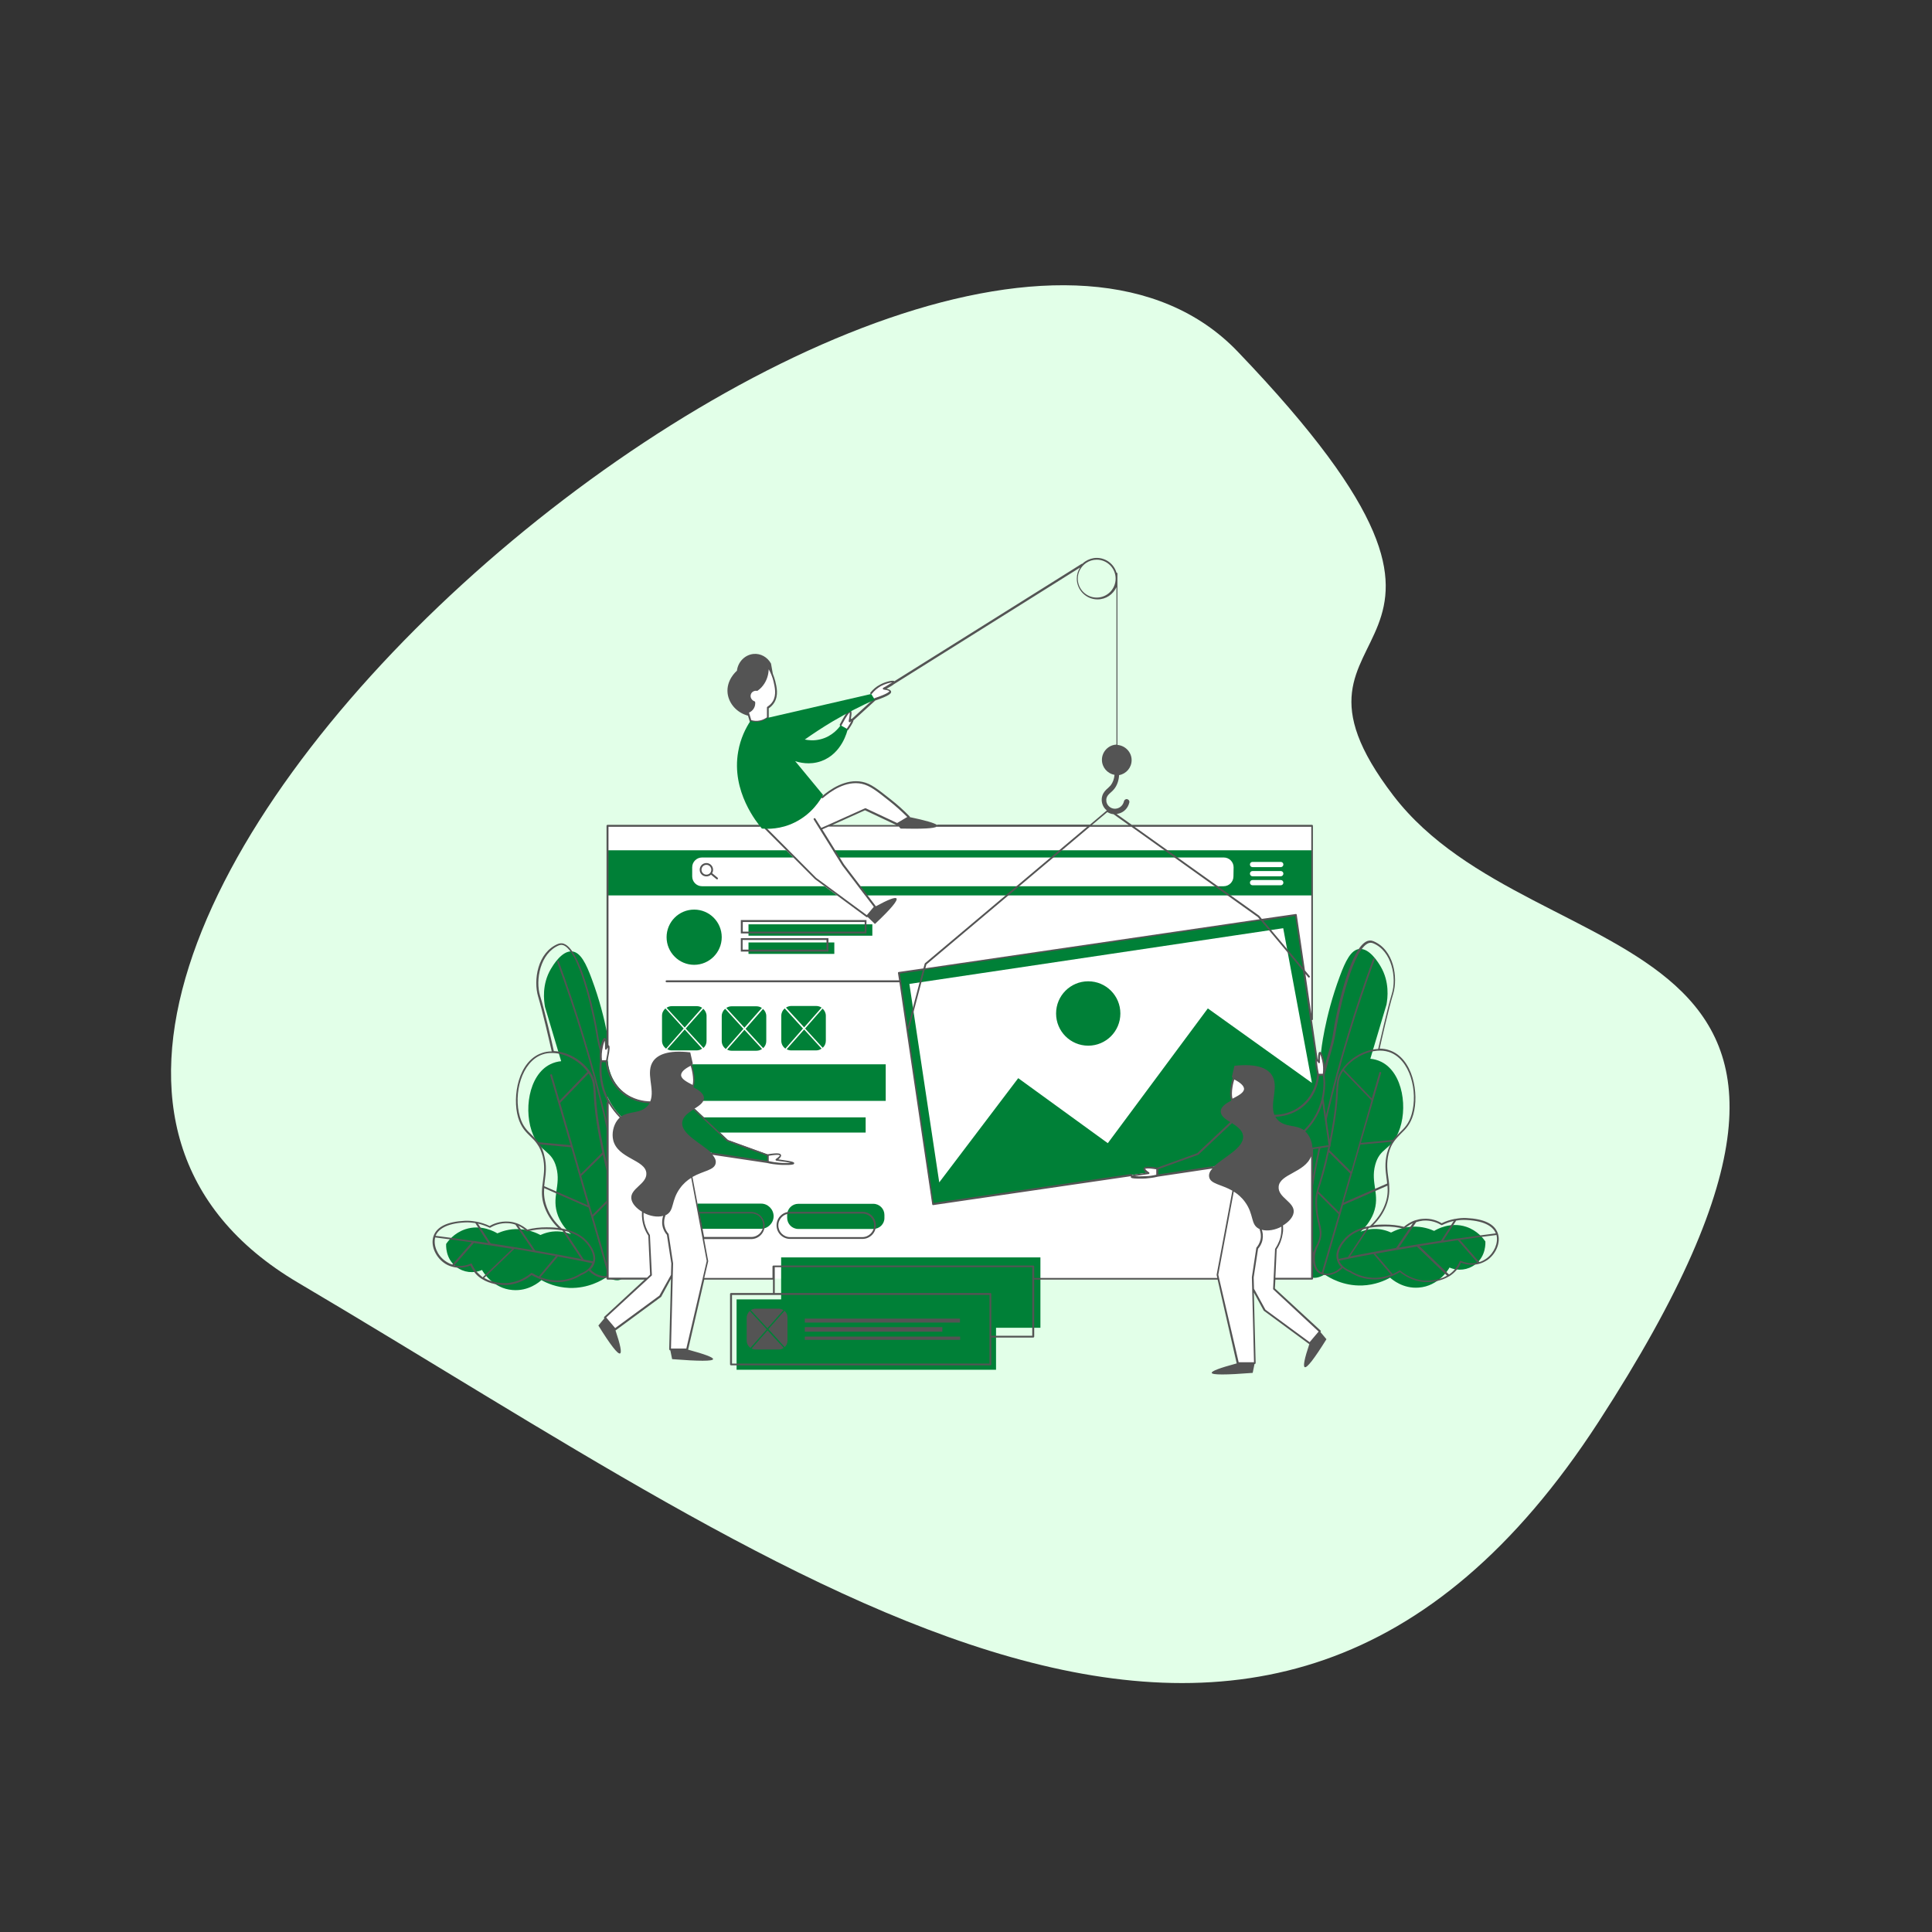 <svg xmlns="http://www.w3.org/2000/svg" xmlns:xlink="http://www.w3.org/1999/xlink" width="1080" zoomAndPan="magnify" viewBox="0 0 810 810" height="1080" preserveAspectRatio="xMidYMid meet" version="1.0"><rect x="0" y="0" width="810" height="810" fill="#333333" stroke="none"/><defs><clipPath id="30ce734d32"><path d="M 71 119 L 726 119 L 726 706 L 71 706 Z M 71 119 " clip-rule="nonzero"/></clipPath><clipPath id="9ea80a7819"><path d="M 834.555 41.719 L 778.508 831.734 L -111.008 768.629 L -54.961 -21.387 Z M 834.555 41.719 " clip-rule="nonzero"/></clipPath><clipPath id="77557e41fb"><path d="M -111.242 768.27 L -55.195 -21.742 L 834.32 41.363 L 778.273 831.379 Z M -111.242 768.27 " clip-rule="nonzero"/></clipPath><clipPath id="18fd9354c2"><path d="M 181.359 394.156 L 628.359 394.156 L 628.359 539 L 181.359 539 Z M 181.359 394.156 " clip-rule="nonzero"/></clipPath><clipPath id="f2c043a550"><path d="M 250.453 233.898 L 558 233.898 L 558 576.25 L 250.453 576.25 Z M 250.453 233.898 " clip-rule="nonzero"/></clipPath></defs><g clip-path="url(#30ce734d32)"><g clip-path="url(#9ea80a7819)"><g clip-path="url(#77557e41fb)"><path fill="#e2ffe8" d="M 124.906 537.734 C -85.73 413.371 388.305 11.195 518.879 147.375 C 649.449 283.559 523.711 254.523 584.16 333.535 C 644.602 412.547 810.637 379.684 670.176 596.152 C 529.719 812.625 335.551 662.102 124.906 537.738 Z M 124.906 537.734 " fill-opacity="1" fill-rule="nonzero"/></g></g></g><path fill="#008037" d="M 540.32 533.809 C 541.004 537.371 544.426 530.523 548.871 519.223 C 548.527 521.824 547.641 522.227 547.297 525.727 C 547.094 527.914 546.477 533.734 549.352 535.316 C 551.402 536.473 554.273 534.973 555.371 534.352 C 557.422 535.719 563.168 539.211 571.105 538.945 C 576.508 538.742 580.613 536.891 582.805 535.66 C 583.625 536.406 588.207 540.379 594.844 539.828 C 603.188 539.211 607.43 532.023 607.703 531.414 C 611.262 532.98 615.434 532.5 618.512 530.105 C 623.164 526.543 622.754 520.859 622.754 520.516 C 621.934 519.281 619.402 515.926 614.75 514.352 C 607.977 512.094 602.164 515.516 601.273 516.062 C 599.633 515.316 596.348 514.086 592.105 514.289 C 587.934 514.488 584.785 515.926 583.215 516.75 C 581.844 516.141 579.246 515.113 575.895 515.242 C 573.566 515.316 571.652 515.926 570.422 516.406 C 572.062 514.898 574.387 512.371 575.824 508.734 C 578.836 500.859 574.457 496.141 576.578 488.328 C 578.492 481.211 583.008 482.301 586.223 474.91 C 590.465 465.117 588.277 449.707 579.109 445.18 C 577.602 444.434 576.031 444.016 574.523 443.887 L 581.297 421.148 C 581.777 418.469 582.664 411.695 578.836 405.191 C 578.016 403.82 574.25 397.445 569.941 397.863 C 566.383 398.203 564.059 403 561.73 409.301 C 555.234 426.688 553.863 441.008 553.863 441.008 C 551.676 463.875 546.957 462.301 542.781 488.746 C 541.141 499.223 536.625 514.898 540.32 533.809 Z M 269.48 534.836 C 268.793 538.398 265.375 531.551 260.926 520.25 C 261.27 522.852 262.16 523.254 262.5 526.754 C 262.707 528.941 263.32 534.762 260.449 536.344 C 258.395 537.5 255.523 536 254.43 535.379 C 252.375 536.746 246.625 540.238 238.691 539.973 C 233.285 539.77 229.184 537.918 226.992 536.688 C 226.172 537.434 221.586 541.406 214.953 540.855 C 206.605 540.238 202.363 533.051 202.09 532.441 C 198.531 534.008 194.363 533.527 191.281 531.133 C 186.629 527.57 187.039 521.887 187.039 521.543 C 187.863 520.309 190.395 516.953 195.047 515.379 C 201.816 513.121 207.633 516.543 208.523 517.09 C 210.164 516.344 213.445 515.113 217.688 515.316 C 221.863 515.516 225.008 516.953 226.582 517.777 C 227.949 517.168 230.551 516.141 233.902 516.27 C 236.23 516.344 238.145 516.953 239.375 517.434 C 237.734 515.926 235.41 513.398 233.969 509.762 C 230.961 501.887 235.34 497.168 233.219 489.355 C 231.305 482.238 226.785 483.328 223.574 475.938 C 219.332 466.145 221.52 450.734 230.688 446.207 C 232.191 445.461 233.766 445.043 235.27 444.914 L 228.496 422.176 C 228.02 419.496 227.129 412.723 230.961 406.219 C 231.781 404.848 235.543 398.473 239.855 398.891 C 243.41 399.23 245.738 404.027 248.062 410.328 C 254.566 427.715 255.934 442.035 255.934 442.035 C 258.121 464.902 262.844 463.328 267.016 489.773 C 268.727 500.25 273.242 516.004 269.48 534.836 " fill-opacity="1" fill-rule="nonzero"/><g clip-path="url(#18fd9354c2)"><path fill="#545454" d="M 623.301 527.57 C 622.344 528.254 621.32 528.809 620.223 529.152 L 612.082 519.832 C 617.215 519.086 622.344 518.398 627.406 517.777 C 628.227 521.062 626.52 525.172 623.301 527.57 Z M 612.492 528.598 C 612.426 528.527 612.289 528.527 612.219 528.598 C 612.152 528.672 612.016 528.734 612.016 528.809 C 611.469 530.105 610.715 531.27 609.824 532.297 C 609.141 533.125 608.32 533.809 607.5 534.352 L 595.117 522.434 C 600.453 521.543 605.789 520.797 611.195 519.969 L 619.402 529.359 C 617.145 529.836 614.684 529.625 612.492 528.598 Z M 597.441 536.891 C 592.449 536.609 588.824 534.152 587.113 532.707 C 587.043 532.637 586.977 532.637 586.84 532.637 C 586.77 532.637 586.703 532.637 586.633 532.707 C 585.949 533.125 585.059 533.664 583.898 534.152 L 576.645 525.652 C 580.137 525.043 583.691 524.359 587.18 523.805 C 589.438 523.391 591.766 523.051 594.023 522.645 L 606.68 534.836 C 603.051 536.953 598.879 536.953 597.441 536.891 Z M 574.113 535.582 C 571.309 535.242 568.711 534.352 566.18 532.781 C 565.289 532.441 562.484 531.207 561.457 528.527 C 566.246 527.57 571.035 526.617 575.824 525.727 L 583.145 534.352 C 580.82 535.316 577.672 536.062 574.113 535.582 Z M 554.824 533.809 L 563.102 505.242 L 581.707 497.094 C 581.914 499.566 581.777 502.16 580.547 505.242 C 579.312 508.469 577.191 511.406 574.387 514.008 C 570.625 514.633 566.316 516.141 563.305 519.832 C 562.211 521.141 559.406 524.562 560.57 528.391 C 560.91 529.555 561.527 530.445 562.281 531.207 C 559.953 533.605 557.012 534.352 554.824 533.809 Z M 554.137 533.527 C 553.863 533.391 553.523 533.262 553.316 533.051 C 551.676 531.816 551.402 529.496 551.332 528.734 C 550.992 525.934 551.949 523.734 552.77 522.023 C 552.906 521.68 553.043 521.336 553.18 521.062 C 554.551 517.852 554 515.516 553.316 512.641 C 552.84 510.586 552.293 508.324 552.223 505.043 C 552.156 503.129 552.293 501.758 552.566 500.387 L 561.254 509.078 Z M 551.129 523.805 L 547.641 531.414 C 546.957 532.234 545.793 533.188 545.109 533.188 C 547.707 510.867 551.676 488.465 556.875 466.547 C 562.074 444.836 568.641 423.203 576.371 402.238 C 576.441 402.031 576.371 401.828 576.168 401.766 C 575.961 401.691 575.758 401.766 575.688 401.973 C 567.957 422.922 561.391 444.633 556.191 466.41 C 550.992 488.059 547.094 510.242 544.492 532.438 C 544.426 532.098 544.355 531.551 544.426 530.727 C 545.656 499.078 546.34 483.191 549.691 470.656 C 550.375 468.062 550.855 466.41 551.469 464.434 C 552.223 461.824 553.113 458.953 554.688 453.055 C 555.711 449.227 556.602 446.207 557.285 443.809 C 558.723 438.812 559.613 435.797 560.16 431.961 C 560.637 428.262 566.246 399.711 573.227 395.664 C 574.047 395.184 574.867 395.121 575.688 395.465 C 583.625 398.684 585.609 409.984 583.555 416.621 C 581.707 422.656 578.355 437.508 577.809 439.777 C 571.242 440.043 564.469 444.633 561.73 449.914 C 560.5 452.234 560.434 453.879 560.227 457.242 C 560.09 459.98 559.887 463.809 558.926 469.973 C 558.312 473.809 557.766 476.48 557.082 479.902 C 555.301 488.531 553.863 493.121 552.977 496.203 C 551.883 499.703 551.332 501.414 551.469 505.18 C 551.605 508.469 552.156 510.926 552.633 512.922 C 553.316 515.797 553.797 517.914 552.496 520.859 C 552.359 521.141 552.223 521.48 552.086 521.824 C 551.742 522.305 551.402 523.051 551.129 523.805 Z M 582.391 441.07 C 591.148 444.016 594.637 457.508 591.832 467.172 C 590.672 471.145 588.824 472.918 586.84 474.836 C 585.883 475.793 584.922 476.684 584.035 477.918 L 570.559 479.156 L 579.039 449.914 C 579.109 449.707 578.973 449.496 578.766 449.426 C 578.562 449.363 578.355 449.496 578.289 449.707 L 575.141 460.527 L 563.441 448.398 C 567.48 442.988 575.824 438.879 582.391 441.07 Z M 557.355 482.164 C 557.492 481.477 557.629 480.73 557.832 479.973 C 558.516 476.547 559.062 473.883 559.68 470.039 C 560.637 463.809 560.844 459.98 560.98 457.242 C 561.184 454.023 561.254 452.371 562.348 450.254 C 562.555 449.836 562.828 449.426 563.102 449.023 L 575.004 461.352 L 569.805 479.5 L 566.453 491.203 Z M 566.109 492.031 L 561.457 508.262 L 552.703 499.492 C 552.906 498.539 553.25 497.574 553.66 496.34 C 554.48 493.668 555.711 489.832 557.148 483.055 Z M 581.504 483.531 C 580.477 487.582 580.887 490.801 581.297 493.883 C 581.434 494.695 581.504 495.457 581.57 496.203 L 563.305 504.215 L 570.352 479.902 L 583.488 478.676 C 582.734 479.973 582.051 481.555 581.504 483.531 Z M 565.086 527.023 C 563.785 527.305 562.555 527.5 561.254 527.781 C 560.5 524.488 562.965 521.406 563.922 520.25 C 566.383 517.297 569.805 515.797 573.02 515.035 Z M 580.613 514.215 C 583.281 514.215 586.02 514.488 588.617 515.172 C 588.754 515.172 588.891 515.172 588.961 515.113 C 589.645 514.426 590.809 513.531 592.379 512.777 L 585.336 523.195 C 582.188 523.734 578.973 524.281 575.758 524.906 L 575.688 524.906 C 572.406 525.516 569.188 526.133 565.973 526.754 L 573.91 514.77 C 576.781 514.289 579.246 514.289 580.613 514.215 Z M 593.75 512.371 C 594.637 512.094 595.527 511.895 596.621 511.75 C 600.18 511.477 602.914 512.777 604.285 513.605 C 604.422 513.668 604.559 513.668 604.625 513.605 C 606.199 512.844 607.84 512.234 609.484 511.895 L 604.148 520.172 C 598.469 521.062 592.789 521.961 587.113 522.914 C 586.906 522.988 586.703 522.988 586.496 523.051 Z M 610.508 511.75 C 611.945 511.477 613.312 511.406 614.75 511.477 C 623.234 511.895 626.176 514.695 627.133 517.09 C 621.867 517.777 616.598 518.461 611.332 519.223 L 611.125 519.223 C 609.141 519.488 607.156 519.77 605.105 520.113 Z M 627.953 517.031 C 626.586 513.121 622.141 511.004 614.75 510.66 C 613.246 510.586 611.742 510.723 610.234 511.004 L 610.098 511.004 C 608.184 511.344 606.199 511.953 604.422 512.844 C 602.984 511.953 600.109 510.66 596.484 511.004 C 595.32 511.066 594.297 511.344 593.406 511.613 L 593.34 511.613 C 591.148 512.371 589.574 513.531 588.617 514.352 C 586.02 513.668 583.281 513.398 580.613 513.398 C 579.52 513.398 577.742 513.398 575.688 513.668 C 578.219 511.207 580.066 508.395 581.23 505.387 C 582.527 501.961 582.598 499.078 582.391 496.41 C 582.324 495.52 582.188 494.629 582.051 493.746 C 581.641 490.723 581.23 487.582 582.188 483.668 C 582.734 481.418 583.555 479.766 584.512 478.473 C 585.402 477.23 586.359 476.34 587.316 475.312 C 589.301 473.398 591.285 471.484 592.516 467.301 C 595.047 458.535 592.449 443.672 582.527 440.324 C 581.23 439.84 579.793 439.641 578.426 439.641 C 579.039 436.824 582.254 422.578 584.102 416.695 C 586.156 409.91 584.445 398.129 575.758 394.574 C 574.73 394.156 573.637 394.23 572.609 394.844 C 565.223 399.09 559.68 427.793 559.133 431.762 C 558.652 435.531 557.766 438.535 556.328 443.469 C 555.645 445.863 554.754 448.945 553.727 452.715 C 552.156 458.535 551.266 461.48 550.512 464.09 C 549.965 466.07 549.418 467.781 548.734 470.316 C 545.312 482.848 544.699 498.805 543.465 530.523 C 543.398 531.754 543.465 533.188 544.355 533.664 L 544.426 533.664 C 544.629 533.734 544.766 533.809 544.973 533.809 C 546.27 533.809 547.844 532.098 548.188 531.754 L 548.254 531.68 L 550.375 527.023 C 550.375 527.57 550.375 528.125 550.445 528.734 C 550.582 529.555 550.855 532.16 552.77 533.605 C 553.18 533.871 553.59 534.078 554.137 534.289 C 554.137 534.289 554.207 534.352 554.273 534.352 L 554.344 534.352 C 554.961 534.555 555.574 534.633 556.328 534.633 C 558.449 534.633 560.91 533.664 562.895 531.609 C 564.125 532.637 565.426 533.188 565.906 533.391 C 568.438 534.973 571.172 536 574.113 536.27 C 579.93 536.953 584.512 534.762 586.906 533.324 C 588.754 534.836 592.449 537.234 597.441 537.5 L 598.332 537.5 C 600.383 537.5 604.215 537.16 607.637 535.035 C 607.703 535.035 607.773 534.973 607.773 534.973 C 608.73 534.352 609.621 533.605 610.441 532.707 C 611.332 531.754 612.016 530.582 612.562 529.359 C 615.023 530.387 617.762 530.523 620.223 529.836 C 621.457 529.496 622.688 528.871 623.781 528.125 C 627.406 525.445 629.254 520.652 627.953 517.031 Z M 265.441 533.465 C 262.844 511.344 258.945 489.148 253.742 467.438 C 248.543 445.66 241.973 424.023 234.242 403 C 234.176 402.793 233.969 402.719 233.766 402.793 C 233.559 402.855 233.492 403.059 233.559 403.266 C 241.289 424.23 247.859 445.863 253.059 467.574 C 258.258 489.43 262.227 511.895 264.828 534.215 C 264.145 534.215 262.98 533.262 262.297 532.438 L 258.805 524.832 C 258.531 524.016 258.191 523.332 257.918 522.707 C 257.781 522.363 257.645 522.09 257.508 521.75 C 256.207 518.742 256.754 516.688 257.371 513.805 C 257.848 511.816 258.395 509.422 258.531 506.07 C 258.668 502.305 258.121 500.594 257.027 497.094 C 256.07 494.086 254.633 489.492 252.922 480.793 C 252.238 477.367 251.691 474.703 251.074 470.863 C 250.117 464.699 249.914 460.871 249.777 458.129 C 249.57 454.77 249.5 453.133 248.27 450.797 C 245.465 445.461 238.758 440.934 232.191 440.668 C 231.711 438.406 228.363 423.543 226.445 417.52 C 224.395 410.875 226.445 399.637 234.312 396.348 C 235.133 396.008 235.953 396.074 236.777 396.555 C 243.754 400.602 249.363 429.16 249.844 432.852 C 250.391 436.695 251.215 439.699 252.719 444.699 C 253.402 447.098 254.293 450.109 255.316 453.945 C 256.891 459.844 257.781 462.719 258.531 465.32 C 259.082 467.301 259.629 468.945 260.312 471.547 C 263.664 484.012 264.348 499.906 265.578 531.609 C 265.578 532.5 265.512 533.051 265.441 533.465 Z M 258.531 529.836 C 258.465 530.582 258.121 532.918 256.551 534.152 C 256.273 534.352 256 534.492 255.727 534.633 L 248.68 510.18 L 257.371 501.477 C 257.645 502.848 257.781 504.215 257.711 506.133 C 257.574 509.352 257.098 511.688 256.617 513.742 C 255.934 516.688 255.387 518.941 256.754 522.168 C 256.891 522.434 257.027 522.777 257.164 523.117 C 257.918 524.832 258.945 527.023 258.531 529.836 Z M 247.582 532.234 C 248.336 531.473 248.953 530.582 249.293 529.418 C 250.391 525.59 247.582 522.168 246.559 520.859 C 243.547 517.227 239.238 515.723 235.477 515.035 C 232.602 512.434 230.551 509.496 229.316 506.27 C 228.156 503.188 227.949 500.594 228.156 498.121 L 246.762 506.27 L 255.043 534.836 C 252.785 535.379 249.844 534.691 247.582 532.234 Z M 243.547 533.871 C 241.152 535.379 238.488 536.344 235.68 536.688 C 232.125 537.09 228.977 536.406 226.582 535.445 L 233.902 526.816 C 238.691 527.707 243.547 528.598 248.27 529.625 C 247.312 532.234 244.504 533.527 243.547 533.871 Z M 223.16 533.734 C 223.023 533.664 222.82 533.664 222.684 533.734 C 220.973 535.18 217.348 537.637 212.352 537.918 C 210.918 537.98 206.676 537.98 202.98 535.789 L 215.637 523.598 C 217.965 523.941 220.219 524.359 222.477 524.762 C 225.969 525.387 229.523 525.996 233.016 526.617 L 225.898 535.18 C 224.805 534.691 223.844 534.152 223.16 533.734 Z M 200.039 533.391 C 199.152 532.363 198.398 531.207 197.848 529.898 C 197.781 529.836 197.711 529.699 197.645 529.699 L 197.508 529.699 C 197.441 529.699 197.371 529.699 197.371 529.762 C 195.184 530.789 192.719 530.996 190.461 530.523 L 198.668 521.141 C 204.004 521.887 209.414 522.707 214.746 523.598 L 202.363 535.52 C 201.543 534.836 200.723 534.152 200.039 533.391 Z M 189.641 530.18 C 188.547 529.836 187.52 529.281 186.562 528.598 C 183.277 526.199 181.637 522.09 182.457 518.805 C 187.586 519.426 192.652 520.113 197.781 520.859 Z M 195.047 512.504 C 196.414 512.434 197.848 512.578 199.285 512.777 L 204.625 521.141 C 202.637 520.859 200.656 520.516 198.602 520.25 L 198.398 520.25 C 193.129 519.488 187.863 518.805 182.594 518.117 C 183.617 515.723 186.562 512.922 195.047 512.504 Z M 205.238 514.695 C 205.375 514.77 205.512 514.77 205.578 514.695 C 206.879 513.871 209.617 512.578 213.242 512.844 C 214.266 512.922 215.227 513.121 216.113 513.461 L 223.367 524.145 C 223.16 524.078 222.957 524.078 222.754 524.016 C 217.141 523.051 211.395 522.168 205.715 521.277 L 200.379 512.98 C 202.023 513.398 203.664 513.949 205.238 514.695 Z M 236.844 516.062 C 240.059 516.824 243.48 518.324 245.941 521.277 C 246.898 522.434 249.363 525.516 248.609 528.809 C 247.312 528.527 246.078 528.332 244.781 528.051 Z M 220.766 516.199 C 220.836 516.27 220.973 516.344 221.109 516.27 C 223.707 515.586 226.445 515.242 229.113 515.316 C 230.551 515.316 233.016 515.379 235.75 515.859 L 243.684 527.844 C 240.469 527.227 237.184 526.617 233.969 525.996 L 233.902 525.996 C 230.688 525.387 227.543 524.832 224.395 524.281 L 217.348 513.871 C 218.922 514.633 220.082 515.586 220.766 516.199 Z M 226.309 479.766 L 239.445 481 L 246.422 505.312 L 228.156 497.305 C 228.227 496.547 228.363 495.723 228.43 494.969 C 228.84 491.887 229.25 488.668 228.227 484.637 C 227.812 482.582 227.129 481.074 226.309 479.766 Z M 252.719 484.156 C 254.223 490.859 255.387 494.77 256.207 497.438 C 256.617 498.676 256.891 499.703 257.164 500.594 L 248.406 509.352 L 243.684 493.059 Z M 243.48 492.23 L 234.859 462.379 L 246.762 450.051 C 247.039 450.453 247.242 450.863 247.516 451.281 C 248.609 453.398 248.75 455.051 248.887 458.27 C 249.02 461.07 249.227 464.836 250.188 471.066 C 250.801 474.91 251.352 477.648 252.035 481 C 252.172 481.758 252.375 482.504 252.512 483.191 Z M 222.957 475.863 C 220.973 473.945 219.125 472.172 217.965 468.199 C 215.156 458.609 218.648 445.117 227.402 442.098 C 228.77 441.617 230.207 441.414 231.645 441.488 L 231.848 441.488 C 237.391 441.617 243.137 445.043 246.285 449.363 L 234.586 461.48 L 231.441 450.66 C 231.371 450.453 231.164 450.316 230.961 450.391 C 230.754 450.453 230.621 450.66 230.688 450.863 L 239.172 480.109 L 225.691 478.875 C 224.871 477.785 223.914 476.82 222.957 475.863 Z M 260.996 471.484 C 260.312 468.883 259.766 467.172 259.219 465.246 C 258.465 462.645 257.574 459.77 256 453.879 C 254.977 450.051 254.086 447.027 253.402 444.633 C 251.965 439.699 251.074 436.695 250.598 432.926 C 250.051 429.023 244.504 400.32 237.117 396.008 C 236.094 395.391 234.996 395.32 233.969 395.73 C 225.281 399.293 223.574 411.074 225.625 417.859 C 227.402 423.742 230.688 437.988 231.305 440.805 C 229.938 440.805 228.496 441.008 227.199 441.488 C 217.281 444.836 214.68 459.699 217.211 468.465 C 218.441 472.648 220.426 474.566 222.41 476.48 C 223.438 477.445 224.395 478.395 225.215 479.629 C 226.172 480.93 226.922 482.582 227.543 484.84 C 228.496 488.746 228.086 491.887 227.676 494.91 C 227.543 495.797 227.473 496.684 227.336 497.574 C 227.059 500.25 227.129 503.125 228.496 506.551 C 229.66 509.559 231.508 512.371 234.039 514.832 C 231.988 514.559 230.277 514.559 229.113 514.559 C 226.445 514.559 223.707 514.832 221.109 515.516 C 220.152 514.695 218.578 513.531 216.391 512.777 L 216.32 512.777 C 215.363 512.434 214.402 512.234 213.242 512.16 C 209.617 511.895 206.742 513.121 205.309 514.008 C 203.457 513.121 201.543 512.504 199.559 512.16 L 199.492 512.16 C 197.984 511.895 196.48 511.75 194.977 511.816 C 187.586 512.16 183.141 514.289 181.773 518.195 C 180.473 521.824 182.32 526.617 186.012 529.359 C 187.109 530.18 188.27 530.727 189.574 531.07 C 192.035 531.754 194.77 531.609 197.234 530.582 C 197.781 531.816 198.531 532.918 199.355 533.945 C 200.176 534.898 201.062 535.582 202.023 536.207 C 202.09 536.27 202.09 536.27 202.16 536.27 C 205.578 538.398 209.414 538.742 211.465 538.742 L 212.352 538.742 C 217.348 538.461 221.043 536.062 222.887 534.555 C 223.641 535.035 224.598 535.52 225.762 536 C 228.293 537.027 231.711 537.918 235.68 537.434 C 238.555 537.09 241.359 536.133 243.754 534.555 C 244.301 534.352 245.602 533.809 246.832 532.707 C 248.816 534.836 251.215 535.789 253.332 535.789 C 254.086 535.789 254.77 535.66 255.387 535.445 C 255.934 535.242 256.414 535.035 256.824 534.691 C 258.668 533.324 259.012 530.727 259.148 529.836 C 259.219 529.215 259.219 528.672 259.219 528.125 L 261.336 532.781 L 261.406 532.844 C 261.75 533.262 263.32 534.898 264.621 534.898 C 264.828 534.898 265.031 534.836 265.168 534.762 L 265.238 534.762 C 266.125 534.289 266.195 532.844 266.125 531.609 C 265.031 499.969 264.418 484.082 260.996 471.484 " fill-opacity="1" fill-rule="nonzero"/></g><path fill="#ffffff" d="M 288.086 346.215 L 254.77 346.215 L 254.77 536.062 L 271.324 536.062 L 253.676 552.363 L 257.918 557.363 L 276.797 543.461 C 278.168 541 279.535 538.527 280.836 536.062 L 281.586 536.062 L 280.836 565.719 L 288.02 565.719 L 294.859 536.062 L 510.695 536.062 L 518.906 571.477 L 526.09 571.477 L 525.27 540.316 C 526.91 543.254 528.551 546.273 530.125 549.219 L 549.008 563.113 L 553.25 558.121 L 534.094 540.379 C 534.164 538.945 534.23 537.574 534.301 536.133 L 550.102 536.133 L 550.102 346.215 L 288.086 346.215 " fill-opacity="1" fill-rule="nonzero"/><path fill="#008037" d="M 327.492 544.766 L 327.492 527.16 L 436.199 527.16 L 436.199 556.676 L 436.266 556.676 L 417.59 556.676 L 417.59 574.277 L 327.285 574.277 M 327.355 574.277 L 308.816 574.277 L 308.816 544.766 L 327.492 544.766 " fill-opacity="1" fill-rule="nonzero"/><path fill="#008037" d="M 277.621 468.465 L 362.93 468.465 L 362.93 474.836 L 277.621 474.836 Z M 349.793 399.918 L 313.809 399.918 L 313.809 395.121 L 349.793 395.121 Z M 365.734 392.309 L 313.809 392.309 L 313.809 387.516 L 365.734 387.516 Z M 324.344 509.898 C 324.344 512.777 321.949 515.176 319.078 515.176 L 294.105 515.176 C 294.105 514.215 294.039 513.262 293.832 512.297 C 293.492 511.066 293.148 509.898 292.809 508.734 C 292.535 507.441 292.398 506.133 292.398 504.766 L 292.398 504.625 L 319.145 504.625 C 321.949 504.625 324.344 507.023 324.344 509.898 Z M 366.145 515.242 L 334.676 515.242 C 332.074 515.242 330.023 513.121 330.023 510.586 L 330.023 509.352 C 330.023 506.758 332.145 504.703 334.676 504.703 L 366.145 504.703 C 368.742 504.703 370.797 506.82 370.797 509.352 L 370.797 510.586 C 370.863 513.121 368.742 515.242 366.145 515.242 Z M 277.621 446.207 L 371.344 446.207 L 371.344 461.555 L 277.621 461.555 Z M 464.453 479.285 L 426.895 452.027 L 393.781 495.723 L 381.262 412.512 L 537.992 389.156 L 550.035 454.023 L 506.387 422.785 Z M 543.262 383.543 L 376.883 407.93 L 391.047 504.84 L 557.422 480.449 L 543.262 383.543 " fill-opacity="1" fill-rule="nonzero"/><path fill="#008037" d="M 536.969 363.543 L 525.133 363.543 C 524.516 363.543 524.039 363.07 524.039 362.449 C 524.039 361.832 524.516 361.359 525.133 361.359 L 536.969 361.359 C 537.582 361.359 538.062 361.832 538.062 362.449 C 538.062 363.07 537.582 363.543 536.969 363.543 Z M 536.969 367.387 L 525.133 367.387 C 524.516 367.387 524.039 366.898 524.039 366.281 C 524.039 365.672 524.516 365.188 525.133 365.188 L 536.969 365.188 C 537.582 365.188 538.062 365.672 538.062 366.281 C 538.062 366.898 537.582 367.387 536.969 367.387 Z M 536.969 371.152 L 525.133 371.152 C 524.516 371.152 524.039 370.664 524.039 370.051 C 524.039 369.441 524.516 368.953 525.133 368.953 L 536.969 368.953 C 537.582 368.953 538.062 369.441 538.062 370.051 C 538.062 370.664 537.582 371.152 536.969 371.152 Z M 517.129 367.445 C 517.129 369.707 515.281 371.555 513.023 371.555 L 294.312 371.555 C 292.055 371.555 290.207 369.707 290.207 367.445 L 290.207 363.617 C 290.207 361.359 292.055 359.508 294.312 359.508 L 513.09 359.508 C 515.348 359.508 517.195 361.359 517.195 363.617 Z M 254.77 356.488 L 254.77 375.398 L 550.102 375.398 L 550.102 356.488 L 254.77 356.488 " fill-opacity="1" fill-rule="nonzero"/><path fill="#008037" d="M 298.965 483.609 L 322.359 487.094 L 322.359 484.219 L 305.395 478.129 L 291.438 464.98 L 273.035 462.098 C 271.395 462.098 266.332 461.824 261.613 458.055 C 255.523 453.133 254.906 446.07 254.84 444.914 L 252.582 444.914 C 252.238 447.441 251.898 452.715 254.223 458.672 C 256.07 463.465 258.875 466.617 260.652 468.328 Z M 508.098 489.355 L 484.699 492.855 L 484.699 489.977 L 501.668 483.875 L 515.621 470.727 L 534.027 467.855 C 535.668 467.855 540.73 467.574 545.449 463.809 C 551.539 458.879 552.156 451.824 552.223 450.66 L 554.617 450.66 C 554.961 453.191 555.301 458.473 552.977 464.43 C 551.129 469.227 548.324 472.371 546.543 474.082 L 508.098 489.355 " fill-opacity="1" fill-rule="nonzero"/><path fill="#ffffff" d="M 321.883 486.895 C 323.043 487.164 324.754 487.504 326.809 487.641 C 329.543 487.848 332.691 487.719 332.758 487.375 C 332.758 487.164 331.527 486.75 325.508 486.004 C 326.809 485.109 327.422 484.422 327.285 484.082 C 327.082 483.531 325.301 483.531 321.883 484.082 Z M 254.43 444.699 C 255.25 440.668 255.523 438.535 255.043 438.406 C 254.84 438.332 254.496 438.672 254.02 439.496 C 254.02 436.215 253.812 435.453 253.539 435.387 C 253.129 435.324 252.512 437.379 252.238 438.75 C 251.691 441.207 251.828 443.262 252.035 444.699 Z M 285.215 450.734 C 285.215 452.715 287.949 454.023 290.617 455.453 C 291.781 452.164 289.867 446.344 289.867 446.344 C 287.609 447.309 285.215 448.887 285.215 450.734 Z M 485.18 489.773 C 481.828 489.219 479.98 489.219 479.773 489.773 C 479.637 490.176 480.254 490.801 481.555 491.691 C 475.602 492.438 474.301 492.855 474.301 493.059 C 474.301 493.402 477.52 493.539 480.254 493.328 C 482.305 493.195 484.016 492.855 485.18 492.574 Z M 555.027 450.453 C 555.234 449.023 555.301 446.969 554.824 444.496 C 554.551 443.125 553.934 441.07 553.523 441.145 C 553.316 441.145 553.043 441.891 553.043 445.254 C 552.566 444.434 552.223 444.09 552.02 444.152 C 551.605 444.289 551.812 446.414 552.633 450.453 Z M 355.336 305.746 C 356.91 303.41 357.594 302.113 357.32 301.906 C 357.184 301.77 356.773 301.977 356.156 302.461 C 356.703 299.852 356.703 298.484 356.359 298.348 C 355.812 298.141 354.516 300.059 352.461 304.035 Z M 366.758 293.348 C 371.207 291.906 373.328 290.742 373.258 289.992 C 373.191 289.512 372.301 289.238 370.523 289.031 C 374.148 287.113 374.832 286.43 374.766 286.156 C 374.559 285.742 371.617 286.227 369.152 287.594 C 367.309 288.621 366.008 289.922 365.254 290.879 Z M 362.656 339.648 L 375.926 345.875 C 377.57 344.922 379.141 343.957 380.785 342.93 C 379.004 341.156 376.336 338.621 372.848 335.805 C 367.375 331.492 364.641 329.301 361.148 328.547 C 353.898 327.039 347.059 332.312 344.457 334.574 L 320.992 347.793 L 341.859 368.754 L 363.406 384.57 L 366.758 380.535 L 353.418 362.996 L 341.449 343.82 L 344.047 348.004 C 350.137 345.266 356.566 342.387 362.656 339.648 Z M 517.195 452.027 C 517.195 452.027 515.281 457.926 516.445 461.137 C 519.113 459.699 521.848 458.398 521.848 456.418 C 521.848 454.633 519.453 453.055 517.195 452.027 Z M 320.102 286.496 C 319.215 287.863 318.188 288.754 317.434 289.371 C 316.137 289.164 314.902 289.848 314.492 290.945 C 314.016 292.246 314.699 293.891 316.203 294.441 C 316.203 294.781 316.34 296.082 315.383 297.246 C 314.699 298.066 313.879 298.41 313.535 298.551 C 313.879 299.781 314.289 301.016 314.629 302.246 C 315.312 302.457 316.82 302.859 318.734 302.457 C 320.238 302.109 321.336 301.426 321.883 300.945 L 321.883 296.699 C 322.566 296.289 323.523 295.535 324.277 294.301 C 326.055 291.426 325.234 288.07 324.617 285.605 C 324.277 284.098 323.523 281.836 321.812 279.305 C 321.949 280.402 322.02 283.48 320.102 286.496 Z M 525.27 536.133 L 525.883 536.133 L 525.336 540.379 Z M 525.27 536.133 " fill-opacity="1" fill-rule="nonzero"/><g clip-path="url(#f2c043a550)"><path fill="#545454" d="M 362.52 386.562 L 311.414 386.562 L 311.414 390.594 L 362.52 390.594 Z M 363.27 391.355 L 310.594 391.355 L 310.594 385.734 L 363.27 385.734 Z M 557.012 480.109 L 554.414 462.508 C 554.207 463.191 554 463.875 553.727 464.562 C 552.293 468.199 550.035 471.621 547.23 474.363 C 547.641 474.703 547.98 475.109 548.324 475.594 C 549.418 477.102 550.102 479.082 550.238 481.137 Z M 549.691 484.766 C 547.16 491.613 536.418 492.168 536.078 497.574 C 535.734 502.16 542.918 503.941 542.371 508.324 C 542.098 510.379 540.25 512.371 537.855 513.805 C 537.855 513.871 537.926 513.871 537.926 513.949 C 537.992 515.035 537.992 516.141 537.789 517.168 C 537.445 519.488 536.625 521.75 535.258 523.805 L 534.711 535.719 L 549.691 535.719 Z M 533.891 540.656 C 533.82 540.582 533.75 540.453 533.75 540.379 L 534.574 523.734 C 534.574 523.672 534.574 523.598 534.641 523.535 C 535.941 521.543 536.832 519.426 537.105 517.168 C 537.242 516.199 537.242 515.242 537.242 514.289 C 534.641 515.66 531.496 516.27 529.031 515.586 C 529.375 516.613 529.648 518.059 529.305 519.832 C 528.965 521.543 528.141 522.777 527.457 523.535 L 525.609 535.582 L 525.746 540.316 L 530.535 549.074 L 549.074 562.711 L 552.84 558.258 Z M 519.316 571.133 L 525.746 571.133 L 524.859 535.445 L 526.707 523.254 C 526.707 523.195 526.773 523.117 526.773 523.051 C 527.391 522.363 528.141 521.199 528.484 519.625 C 528.828 517.914 528.484 516.48 528.141 515.586 C 528.074 515.516 528.141 515.379 528.141 515.316 C 528.004 515.242 527.867 515.176 527.73 515.113 C 524.242 513.262 525.816 509.215 521.984 503.941 C 520.547 501.961 518.906 500.594 517.266 499.566 L 510.766 534.418 Z M 485.59 492.375 L 508.578 488.949 C 508.715 488.949 508.852 488.949 508.918 489.086 C 513.023 485.109 521.711 481.273 521.164 476.203 C 520.891 473.809 518.703 472.309 516.512 470.863 C 516.512 470.863 516.512 470.938 516.445 470.938 L 502.488 484.082 C 502.418 484.156 502.418 484.156 502.352 484.156 L 485.66 490.176 L 485.66 492.375 Z M 484.77 492.512 L 484.77 490.246 C 480.664 489.559 480.188 490.039 480.117 490.039 C 480.117 490.039 480.188 490.457 481.758 491.547 C 481.895 491.613 481.965 491.828 481.895 491.957 C 481.828 492.094 481.758 492.23 481.555 492.23 C 478.34 492.641 476.559 492.984 475.602 493.121 C 476.695 493.195 478.406 493.195 480.188 493.121 C 481.758 493.121 483.332 492.855 484.77 492.512 Z M 517.469 452.578 C 517.059 453.879 516.035 457.988 516.719 460.59 L 516.922 460.527 C 519.316 459.297 521.574 458.055 521.574 456.48 C 521.508 455.246 520.07 453.879 517.469 452.578 Z M 391.387 504.359 L 474.234 492.23 C 474.438 492.23 474.645 492.375 474.645 492.574 L 474.645 492.719 C 475.398 492.438 477.039 492.168 480.598 491.691 C 479.637 490.93 479.297 490.383 479.5 489.832 C 479.707 489.219 480.598 488.805 485.18 489.559 L 501.941 483.473 L 515.758 470.457 C 513.57 469.09 511.656 467.719 511.793 465.801 C 511.93 463.953 513.98 462.582 516.238 461.41 C 516.172 461.352 516.102 461.352 516.102 461.211 C 514.938 457.852 516.719 452.164 516.855 451.824 C 516.719 451.762 516.582 451.688 516.445 451.625 C 516.785 450.051 517.195 448.398 517.539 446.832 C 527.047 445.805 531.082 447.918 532.93 450.316 C 536.625 455.188 532.18 462.238 534.301 467.375 L 534.438 467.375 C 536.832 467.375 541.414 466.828 545.586 463.406 C 551.195 458.879 552.086 452.508 552.223 450.523 C 551.129 445.316 551.266 444.227 551.676 443.887 L 546.27 406.965 L 528.621 385.938 L 387.695 406.559 L 381.125 431.344 C 381.059 431.559 380.922 431.621 380.785 431.621 L 380.715 431.621 Z M 380.578 430.66 L 386.871 406.828 L 377.297 408.195 Z M 387.969 405.938 L 528.141 385.391 L 527.391 384.508 L 474.371 346.633 L 456.926 346.633 L 388.379 404.367 Z M 457.816 345.875 L 473.207 345.875 L 466.844 341.359 C 465.887 341.285 465.066 340.941 464.246 340.469 Z M 542.988 384.02 L 529.648 386.016 L 546.203 405.738 Z M 475.672 346.633 L 527.867 383.883 L 527.938 383.961 L 529.031 385.254 L 543.262 383.199 C 543.328 383.199 543.465 383.199 543.535 383.273 C 543.602 383.336 543.672 383.406 543.672 383.543 L 547.094 406.828 L 549.074 409.223 C 549.215 409.359 549.215 409.641 549.008 409.773 C 548.871 409.91 548.598 409.91 548.461 409.703 L 547.297 408.273 L 549.762 425.051 L 549.762 346.633 Z M 552.156 444.836 C 552.156 445.316 552.223 446.688 552.906 450.18 L 554.617 450.18 C 554.824 448.336 554.754 446.488 554.344 444.699 C 554.07 443.543 553.727 442.516 553.523 441.961 C 553.453 442.379 553.316 443.332 553.387 445.387 C 553.387 445.598 553.25 445.727 553.113 445.727 C 552.977 445.805 552.77 445.727 552.703 445.523 C 552.496 445.254 552.293 444.973 552.156 444.836 Z M 546.684 473.809 C 549.418 471.145 551.605 467.855 552.977 464.293 C 553.453 462.988 553.863 461.754 554.137 460.527 L 554.137 460.453 C 555.027 456.762 554.961 453.398 554.688 451 L 553.043 451 C 552.84 453.336 551.742 459.637 546.133 464.09 C 541.895 467.512 537.242 468.125 534.711 468.199 C 534.914 468.602 535.188 469.012 535.531 469.355 C 538.609 472.781 543.191 471.344 546.684 473.809 C 546.613 473.809 546.684 473.809 546.684 473.809 Z M 432.777 531.27 L 324.824 531.27 L 324.824 542.09 L 415.195 542.09 C 415.398 542.09 415.605 542.293 415.605 542.508 L 415.605 560.031 L 432.777 560.031 Z M 414.852 542.91 L 306.898 542.91 L 306.898 571.676 L 414.852 571.676 Z M 296.297 528.672 L 289.797 493.805 C 288.156 494.832 286.512 496.203 285.078 498.195 C 281.246 503.469 282.82 507.441 279.328 509.352 C 279.191 509.422 279.055 509.496 278.918 509.559 C 278.918 509.633 278.988 509.762 278.918 509.84 C 278.578 510.723 278.234 512.16 278.578 513.871 C 278.918 515.516 279.672 516.613 280.289 517.297 C 280.355 517.371 280.355 517.434 280.355 517.508 L 282.203 529.699 L 282.066 534.691 L 282.066 534.762 L 281.312 565.375 L 287.746 565.375 Z M 281.312 534.492 L 281.449 529.699 L 279.605 517.715 C 278.918 516.953 278.098 515.723 277.758 514.008 C 277.414 512.297 277.688 510.789 278.031 509.762 C 275.566 510.449 272.422 509.84 269.82 508.469 C 269.754 509.422 269.82 510.379 269.957 511.344 C 270.301 513.605 271.121 515.723 272.422 517.715 C 272.488 517.777 272.488 517.852 272.488 517.914 L 273.309 534.555 C 273.309 534.691 273.242 534.762 273.172 534.836 L 254.156 552.363 L 257.918 556.812 L 276.457 543.191 Z M 271.188 535.719 L 272.559 534.418 L 271.805 518.059 C 270.438 516.004 269.617 513.805 269.273 511.406 C 269.137 510.379 269.066 509.289 269.137 508.188 C 269.137 508.125 269.137 508.051 269.207 508.051 C 266.812 506.613 264.965 504.625 264.691 502.57 C 264.145 498.195 271.324 496.41 270.984 491.828 C 270.574 486.211 259.012 485.793 257.098 478.055 C 256.414 475.176 257.164 471.965 258.738 469.773 C 259.082 469.289 259.492 468.883 259.832 468.539 C 258.055 466.754 256.48 464.699 255.18 462.508 L 255.18 535.66 L 271.188 535.66 Z M 254.086 458.535 C 255.453 462.098 257.645 465.383 260.379 468.062 L 260.379 468.125 C 263.867 465.664 268.453 467.035 271.461 463.672 C 271.805 463.328 272.078 462.926 272.285 462.508 C 269.754 462.438 265.102 461.824 260.859 458.398 C 255.316 453.945 254.223 447.652 253.949 445.316 L 252.309 445.316 C 252.035 448.469 252.035 453.262 254.086 458.535 Z M 252.375 444.496 L 254.086 444.496 C 254.84 440.934 254.906 439.641 254.84 439.152 C 254.703 439.297 254.566 439.496 254.359 439.906 C 254.293 440.043 254.086 440.117 253.949 440.117 C 253.812 440.043 253.676 439.906 253.676 439.777 C 253.676 437.785 253.605 436.824 253.539 436.352 C 253.266 436.898 252.922 437.926 252.719 439.09 C 252.309 440.805 252.172 442.645 252.375 444.496 Z M 254.43 438.27 L 254.43 438.469 L 254.496 438.406 C 254.43 438.406 254.43 438.332 254.43 438.27 Z M 289.59 446.832 C 286.922 448.125 285.555 449.496 285.555 450.734 C 285.555 452.309 287.812 453.535 290.207 454.77 L 290.414 454.844 C 291.027 452.234 290.004 448.125 289.59 446.832 Z M 290.688 465.18 C 288.496 466.617 286.309 468.125 286.035 470.52 C 285.488 475.52 294.176 479.363 298.281 483.395 C 298.348 483.328 298.484 483.266 298.621 483.266 L 321.609 486.691 L 321.609 484.559 L 304.914 478.535 C 304.848 478.535 304.848 478.473 304.777 478.473 L 290.824 465.32 C 290.688 465.246 290.688 465.18 290.688 465.18 Z M 322.293 484.559 L 322.293 486.82 C 323.797 487.164 325.301 487.375 326.875 487.504 C 328.656 487.641 330.363 487.641 331.461 487.504 C 330.5 487.301 328.793 487.031 325.508 486.613 C 325.371 486.613 325.234 486.477 325.164 486.348 C 325.098 486.211 325.164 486.004 325.301 485.93 C 326.875 484.84 326.945 484.422 326.945 484.422 C 326.875 484.293 326.398 483.875 322.293 484.559 Z M 293.355 508.812 L 295.203 518.598 L 315.039 518.598 C 317.707 518.598 319.965 516.406 319.965 513.668 C 319.965 510.926 317.777 508.734 315.039 508.734 L 293.355 508.734 Z M 376.199 345.875 Z M 348.973 345.875 L 375.723 345.875 L 362.656 339.711 Z M 467.734 242.594 C 467.734 238.211 464.176 234.652 459.801 234.652 C 458.227 234.652 456.652 235.129 455.352 236.023 C 453.164 237.527 451.863 239.926 451.863 242.594 C 451.863 246.98 455.422 250.539 459.801 250.539 C 464.176 250.539 467.734 246.98 467.734 242.594 Z M 557.832 480.391 C 557.832 480.586 557.695 480.793 557.492 480.793 L 550.512 481.82 L 550.512 536.062 C 550.512 536.27 550.309 536.473 550.102 536.473 L 534.711 536.473 L 534.504 540.172 L 553.66 557.84 C 553.797 557.977 553.797 558.258 553.66 558.391 L 553.59 558.465 L 556.121 561.473 C 550.992 569.691 547.98 573.594 547.023 573.188 C 546.27 572.848 546.887 569.621 548.938 563.527 C 548.871 563.527 548.871 563.527 548.801 563.457 L 529.922 549.562 C 529.852 549.562 529.852 549.484 529.785 549.418 L 525.68 541.883 L 526.434 571.477 C 526.434 571.613 526.363 571.676 526.297 571.746 C 526.227 571.82 526.09 571.883 526.02 571.883 L 525.953 571.883 L 525.199 575.586 C 513.914 576.469 508.168 576.469 508.027 575.586 C 507.891 574.828 511.383 573.531 518.496 571.613 L 510.492 536.473 L 433.598 536.473 L 433.598 560.375 C 433.598 560.582 433.391 560.785 433.188 560.785 L 415.605 560.785 L 415.605 572.02 C 415.605 572.223 415.398 572.43 415.195 572.43 L 306.488 572.43 C 306.285 572.43 306.078 572.223 306.078 572.02 L 306.078 542.508 C 306.078 542.293 306.285 542.09 306.488 542.09 L 324.07 542.09 L 324.07 536.473 L 295.27 536.473 L 288.496 565.855 C 295.543 567.773 299.031 569.082 298.965 569.828 C 298.828 570.719 293.082 570.719 281.793 569.828 L 281.039 566.137 L 280.973 566.137 C 280.836 566.137 280.766 566.059 280.699 566 C 280.629 565.922 280.562 565.793 280.562 565.719 L 281.312 536.133 L 277.211 543.664 C 277.211 543.738 277.141 543.738 277.074 543.801 L 258.191 557.703 C 258.191 557.703 258.121 557.703 258.055 557.781 C 260.105 563.867 260.723 567.086 259.969 567.43 C 259.082 567.91 256 564.004 250.871 555.727 L 253.402 552.703 L 253.332 552.645 C 253.195 552.5 253.195 552.227 253.332 552.094 L 270.23 536.473 L 254.703 536.473 C 254.496 536.473 254.293 536.27 254.293 536.062 L 254.293 462.379 C 254.293 462.164 254.496 461.961 254.703 461.961 L 254.77 461.961 C 254.223 460.934 253.676 459.844 253.266 458.742 C 251.074 453.191 251.145 448.125 251.555 444.836 C 251.281 442.781 251.352 440.805 251.828 438.812 C 252.648 435.043 253.332 435.113 253.539 435.188 C 253.949 435.25 254.223 435.531 254.293 438.125 L 254.293 346.215 C 254.293 346.012 254.496 345.812 254.703 345.812 L 318.461 345.812 C 318.668 345.812 318.871 346.012 318.871 346.215 C 318.871 346.422 318.668 346.633 318.461 346.633 L 255.113 346.633 L 255.113 438.195 C 255.66 438.406 255.934 439.016 254.703 444.914 C 254.84 446.832 255.727 453.262 261.336 457.789 C 265.512 461.137 270.094 461.691 272.488 461.754 L 272.625 461.754 C 274.746 456.617 270.367 449.57 273.992 444.699 C 275.84 442.305 279.879 440.117 289.387 441.207 C 289.727 442.781 290.141 444.434 290.48 446 C 290.344 446.07 290.207 446.145 290.07 446.207 C 290.207 446.551 291.984 452.234 290.824 455.59 C 290.824 455.66 290.754 455.734 290.688 455.797 C 292.875 456.961 294.93 458.328 295.133 460.184 C 295.27 462.098 293.355 463.406 291.164 464.836 L 304.984 477.848 L 321.746 483.949 C 326.398 483.191 327.219 483.609 327.422 484.219 C 327.629 484.695 327.285 485.246 326.328 486.066 C 333.031 486.957 332.965 487.301 332.965 487.719 C 332.965 488.121 332.555 488.328 330.637 488.402 L 329.203 488.402 C 328.312 488.402 327.422 488.402 326.602 488.328 C 324.961 488.191 323.25 487.984 321.609 487.582 L 298.691 484.156 C 299.715 485.32 300.266 486.477 300.059 487.641 C 299.578 490.664 294.93 490.801 290.277 493.465 C 290.277 493.539 290.344 493.539 290.344 493.602 L 293.082 508.125 L 314.902 508.125 C 318.051 508.125 320.582 510.66 320.582 513.805 C 320.582 516.953 318.051 519.488 314.902 519.488 L 295.203 519.488 L 296.91 528.672 L 296.91 528.809 L 295.27 535.789 L 323.867 535.789 L 323.867 530.996 C 323.867 530.789 324.07 530.582 324.277 530.582 L 433.188 530.582 C 433.391 530.582 433.598 530.789 433.598 530.996 L 433.598 535.789 L 510.355 535.789 L 510.082 534.555 L 510.082 534.418 L 516.648 499.359 C 516.648 499.285 516.648 499.285 516.719 499.223 C 512.066 496.547 507.414 496.41 506.934 493.402 C 506.73 492.168 507.277 491.004 508.305 489.902 L 485.387 493.328 C 483.742 493.746 482.102 493.941 480.391 494.086 C 479.707 494.148 478.68 494.148 477.723 494.148 C 476.148 494.148 474.574 494.086 474.234 493.746 C 474.164 493.668 474.098 493.539 474.098 493.402 C 474.098 493.328 474.098 493.195 474.164 493.121 L 391.25 505.242 L 391.184 505.242 C 391.113 505.242 391.047 505.242 390.977 505.18 C 390.91 505.105 390.84 505.043 390.84 504.902 L 377.09 411.828 L 279.465 411.828 C 279.262 411.828 279.055 411.621 279.055 411.414 C 279.055 411.219 279.262 411.012 279.465 411.012 L 376.953 411.012 L 376.473 407.93 C 376.473 407.719 376.609 407.512 376.816 407.512 L 387.145 406.004 L 387.695 404.027 C 387.695 403.949 387.762 403.883 387.832 403.82 L 455.762 346.633 L 392.824 346.633 C 392.758 346.633 392.688 346.633 392.688 346.559 C 391.797 347.32 386.734 347.586 377.57 347.379 L 376.816 346.496 C 376.746 346.559 376.68 346.559 376.609 346.559 L 347.332 346.559 L 344.73 347.723 L 353.828 362.387 L 367.172 379.91 L 367.172 379.98 C 372.438 377.109 375.379 376.008 375.859 376.691 C 376.473 377.516 373.465 381.145 366.828 387.383 L 363.75 384.434 C 363.68 384.508 363.543 384.57 363.477 384.57 C 363.406 384.57 363.34 384.57 363.27 384.508 L 341.723 368.609 L 320.789 347.66 C 320.652 347.523 320.652 347.242 320.789 347.105 C 320.926 346.977 321.199 346.977 321.336 347.105 L 342.199 368.07 L 363.406 383.68 L 366.348 380.191 L 353.145 362.859 L 341.176 343.613 C 341.035 343.414 341.105 343.211 341.312 343.074 C 341.516 342.93 341.723 342.996 341.859 343.211 L 344.32 347.105 C 344.32 347.105 344.391 347.039 344.457 347.039 L 347.125 345.875 L 362.656 338.887 C 362.793 338.82 362.859 338.82 362.996 338.887 L 376.133 345.051 L 380.375 342.523 C 377.98 340.129 375.449 337.859 372.848 335.805 C 367.445 331.492 364.707 329.375 361.355 328.613 C 354.652 327.176 348.219 331.773 345.004 334.574 C 344.867 334.711 344.594 334.711 344.457 334.512 C 344.32 334.367 344.32 334.094 344.527 333.965 C 347.879 331.012 354.582 326.355 361.559 327.801 C 365.117 328.547 367.855 330.746 373.395 335.121 C 376.199 337.312 378.867 339.711 381.332 342.242 C 381.398 342.312 381.469 342.449 381.469 342.586 C 388.035 343.957 391.797 345.051 392.824 345.875 C 392.895 345.812 392.961 345.738 393.098 345.738 L 456.996 345.738 L 464.039 339.785 C 463.699 339.504 463.355 339.16 463.082 338.82 C 461.922 337.312 461.578 335.258 462.195 333.484 C 462.672 332.113 463.629 331.148 464.52 330.402 C 464.93 329.984 465.34 329.641 465.684 329.23 C 466.57 328.066 467.121 326.559 467.258 324.922 L 467.258 324.848 C 464.246 324.301 461.988 321.699 461.988 318.555 C 461.988 315.129 464.727 312.316 468.078 312.18 L 468.078 246.16 C 466.707 249.172 463.699 251.297 460.141 251.297 C 455.352 251.297 451.453 247.391 451.453 242.598 C 451.453 240.883 451.934 239.312 452.82 237.941 L 374.695 286.91 C 374.215 287.32 373.328 287.867 371.684 288.758 C 372.918 289.031 373.465 289.375 373.602 289.922 C 373.738 290.676 372.984 291.637 366.965 293.691 L 357.797 302.043 C 357.797 302.52 357.32 303.488 355.676 305.945 C 355.609 306.09 355.473 306.09 355.336 306.09 C 355.266 306.09 355.199 306.09 355.129 306.016 C 354.926 305.883 354.926 305.672 355.062 305.465 C 356.223 303.754 356.703 302.863 356.91 302.383 C 356.773 302.461 356.637 302.59 356.43 302.727 C 356.293 302.801 356.156 302.863 356.02 302.727 C 355.883 302.664 355.812 302.461 355.812 302.32 C 356.293 299.785 356.293 298.961 356.223 298.688 C 355.949 298.895 355.062 299.855 352.805 304.098 C 352.734 304.301 352.461 304.379 352.258 304.234 C 352.051 304.172 351.984 303.891 352.121 303.691 C 355.199 297.867 355.949 297.594 356.496 297.801 C 356.977 298.004 357.25 298.688 356.703 301.43 C 356.91 301.359 357.047 301.293 357.25 301.293 L 366.484 292.867 C 366.484 292.867 366.555 292.867 366.555 292.797 C 366.555 292.797 366.621 292.797 366.621 292.73 C 372.781 290.676 372.848 289.852 372.848 289.785 C 372.848 289.785 372.711 289.375 370.453 289.102 C 370.316 289.102 370.18 288.965 370.113 288.758 C 370.113 288.621 370.18 288.418 370.316 288.348 C 370.66 288.141 371 288.004 371.344 287.797 L 374.078 286.086 C 373.191 286.156 371.207 286.637 369.289 287.664 C 367.855 288.484 366.621 289.512 365.527 290.879 C 365.391 291.02 365.117 291.086 364.98 290.949 C 364.844 290.812 364.777 290.539 364.914 290.402 C 366.074 288.965 367.375 287.867 368.949 287.047 C 371.207 285.812 373.941 285.199 374.766 285.473 C 374.832 285.539 374.902 285.539 374.969 285.609 L 453.438 236.434 C 453.504 236.367 453.641 236.367 453.777 236.367 C 454.121 236.023 454.531 235.68 454.941 235.406 C 456.379 234.449 458.09 233.898 459.801 233.898 C 463.699 233.898 467.051 236.504 468.078 240.062 C 468.281 240.062 468.488 240.27 468.488 240.477 L 468.488 312.312 C 471.77 312.594 474.438 315.332 474.438 318.68 C 474.438 321.84 472.18 324.434 469.172 324.98 L 469.172 325.188 C 469.035 327.316 468.281 329.371 467.121 330.805 C 466.707 331.352 466.16 331.832 465.684 332.25 C 464.93 332.934 464.246 333.543 463.973 334.434 C 463.629 335.461 463.836 336.699 464.52 337.59 C 465.41 338.754 466.844 339.301 468.281 338.961 C 469.789 338.617 470.883 337.445 471.223 335.941 C 471.359 335.332 471.977 334.914 472.594 335.051 C 473.207 335.191 473.617 335.805 473.48 336.418 C 472.934 338.816 471.156 340.672 468.762 341.152 C 468.555 341.215 468.352 341.215 468.145 341.281 L 474.508 345.809 L 550.035 345.809 C 550.238 345.809 550.445 346.008 550.445 346.215 L 550.445 427.309 C 550.445 427.508 550.309 427.711 550.035 427.711 L 552.43 444.148 C 552.496 444.227 552.496 444.227 552.566 444.285 C 552.633 441.348 552.906 441.066 553.387 441.008 C 554 440.93 554.551 442.172 555.098 444.629 C 555.508 446.621 555.574 448.602 555.371 450.656 C 555.711 453.191 555.781 456.684 554.891 460.66 Z M 298.211 364.645 C 298.211 363.543 297.32 362.59 296.16 362.59 C 295.066 362.59 294.105 363.477 294.105 364.645 C 294.105 365.734 294.996 366.699 296.16 366.699 C 297.32 366.699 298.211 365.809 298.211 364.645 Z M 298.965 364.645 C 298.965 365.188 298.828 365.672 298.555 366.078 L 300.879 367.996 C 301.016 368.133 301.086 368.414 300.949 368.551 C 300.879 368.609 300.742 368.68 300.676 368.68 C 300.605 368.68 300.469 368.68 300.402 368.609 L 298.074 366.699 C 297.598 367.18 296.91 367.445 296.16 367.445 C 294.586 367.445 293.355 366.215 293.355 364.645 C 293.355 363.07 294.586 361.832 296.16 361.832 C 297.734 361.832 298.965 363.133 298.965 364.645 Z M 311.348 398.129 L 346.512 398.129 L 346.512 394.094 L 311.348 394.094 Z M 310.594 393.336 L 347.332 393.336 L 347.332 398.949 L 310.594 398.949 Z M 324.277 285.605 C 323.867 283.891 323.184 282.18 322.293 280.605 C 322.223 282.25 321.812 284.512 320.445 286.633 C 319.691 287.797 318.805 288.754 317.641 289.578 C 317.57 289.648 317.434 289.648 317.367 289.648 C 316.273 289.441 315.176 290.055 314.836 291.016 C 314.629 291.562 314.629 292.18 314.902 292.73 C 315.176 293.344 315.727 293.824 316.34 294.031 C 316.477 294.098 316.613 294.234 316.613 294.371 C 316.684 294.918 316.684 296.219 315.727 297.453 C 315.176 298.137 314.562 298.551 314.016 298.754 L 314.973 301.906 C 315.863 302.18 317.16 302.383 318.668 302.043 C 319.691 301.836 320.652 301.355 321.539 300.742 L 321.539 296.633 C 321.539 296.496 321.609 296.355 321.746 296.289 C 322.703 295.672 323.457 294.918 324.004 294.031 C 325.645 291.289 324.824 288 324.277 285.605 Z M 305.051 290.676 C 304.438 285.195 308.543 281.566 308.953 281.223 C 309.43 277.387 312.371 274.512 315.93 274.168 C 318.871 273.895 321.746 275.469 323.25 278.207 C 323.523 279.648 323.73 281.016 324.004 282.457 C 324.414 283.484 324.754 284.441 325.027 285.539 C 325.645 288.07 326.465 291.496 324.617 294.578 C 324.004 295.535 323.25 296.355 322.293 296.973 L 322.293 301.016 C 322.293 301.152 322.223 301.219 322.156 301.289 C 321.199 302.043 320.035 302.586 318.871 302.859 C 318.258 303.004 317.641 303.066 317.094 303.066 C 316.066 303.066 315.176 302.859 314.562 302.664 C 314.426 302.586 314.355 302.52 314.289 302.383 L 313.605 300.055 C 308.953 298.824 305.602 295.059 305.051 290.676 Z M 361.559 508.805 L 331.254 508.805 C 328.586 508.805 326.328 510.996 326.328 513.738 C 326.328 516.477 328.52 518.66 331.254 518.66 L 361.559 518.66 C 364.227 518.66 366.484 516.477 366.484 513.738 C 366.484 510.996 364.297 508.805 361.559 508.805 Z M 331.254 508.047 L 361.559 508.047 C 364.707 508.047 367.238 510.578 367.238 513.738 C 367.238 516.879 364.707 519.422 361.559 519.422 L 331.254 519.422 C 328.105 519.422 325.574 516.879 325.574 513.738 C 325.574 510.578 328.105 508.047 331.254 508.047 Z M 402.469 560.371 L 337.41 560.371 L 337.41 561.738 L 402.539 561.738 L 402.539 560.371 Z M 395.082 556.406 L 337.41 556.406 L 337.41 558.316 L 395.082 558.316 Z M 402.469 552.836 L 337.41 552.836 L 337.41 554.488 L 402.469 554.488 Z M 321.812 557.773 L 315.109 565.371 C 315.656 565.648 316.203 565.789 316.82 565.789 L 326.465 565.789 C 327.285 565.789 327.969 565.508 328.586 565.102 Z M 314.355 549.617 C 313.605 550.301 313.059 551.328 313.059 552.434 L 313.059 562.082 C 313.059 563.316 313.672 564.418 314.629 565.102 L 321.473 557.355 Z M 328.996 564.762 C 329.75 564.074 330.16 563.109 330.16 562.02 L 330.16 552.355 C 330.16 551.27 329.68 550.242 328.93 549.555 L 322.156 557.227 Z M 314.766 549.273 C 315.383 548.934 316.066 548.664 316.75 548.664 L 326.398 548.664 C 327.148 548.664 327.832 548.871 328.449 549.273 L 321.746 556.883 L 314.766 549.273 " fill-opacity="1" fill-rule="nonzero"/></g><path fill="#008037" d="M 318.734 302.461 C 316.887 302.863 315.383 302.52 314.629 302.25 C 312.645 305.262 310.457 309.574 309.5 315.055 C 306.488 331.832 317.504 345.051 319.418 347.379 C 321.883 347.586 327.285 347.723 333.102 344.848 C 340.422 341.285 343.91 335.395 345.074 333.277 L 333.375 319.102 C 335.016 319.645 339.395 320.875 344.32 319.102 C 353.078 315.945 355.266 306.355 355.402 305.746 L 352.461 304.098 C 351.641 305.199 348.973 308.684 344.117 309.918 C 341.242 310.68 338.848 310.336 337.41 310.055 C 340.898 307.598 344.73 305.062 348.973 302.52 C 355.266 298.828 361.219 295.812 366.758 293.348 L 365.254 290.949 L 321.883 300.949 C 321.266 301.359 320.238 302.113 318.734 302.461 Z M 337.137 431.621 L 329.816 439.906 C 330.363 440.18 330.98 440.387 331.664 440.387 L 342.133 440.387 C 343.02 440.387 343.773 440.117 344.457 439.641 Z M 328.996 422.785 C 328.105 423.543 327.559 424.633 327.559 425.867 L 327.559 436.352 C 327.559 437.723 328.242 438.879 329.27 439.641 L 336.66 431.215 Z M 344.938 439.297 C 345.758 438.535 346.234 437.508 346.234 436.352 L 346.234 425.867 C 346.234 424.633 345.688 423.605 344.867 422.859 L 337.547 431.215 Z M 337.137 430.734 L 344.457 422.441 C 343.844 422.031 343.02 421.758 342.199 421.758 L 331.734 421.758 C 330.914 421.758 330.16 422.031 329.543 422.441 Z M 312.098 431.762 L 304.848 440.043 C 305.395 440.324 306.012 440.523 306.695 440.523 L 317.16 440.523 C 318.051 440.523 318.805 440.25 319.488 439.777 Z M 304.027 422.922 C 303.137 423.684 302.59 424.77 302.59 426.004 L 302.59 436.48 C 302.59 437.852 303.273 439.016 304.301 439.777 L 311.688 431.344 Z M 319.965 439.434 C 320.789 438.672 321.266 437.645 321.266 436.48 L 321.266 426.004 C 321.266 424.77 320.719 423.742 319.898 422.996 L 312.578 431.344 Z M 312.098 430.871 L 319.418 422.578 C 318.805 422.176 317.98 421.895 317.16 421.895 L 306.695 421.895 C 305.875 421.895 305.121 422.176 304.504 422.578 Z M 287.059 431.621 L 279.742 439.906 C 280.289 440.18 280.902 440.387 281.586 440.387 L 292.055 440.387 C 292.945 440.387 293.695 440.117 294.379 439.641 Z M 278.988 422.785 C 278.098 423.543 277.551 424.633 277.551 425.867 L 277.551 436.352 C 277.551 437.723 278.234 438.879 279.262 439.641 L 286.648 431.215 Z M 294.93 439.359 C 295.75 438.613 296.227 437.586 296.227 436.414 L 296.227 425.941 C 296.227 424.711 295.68 423.684 294.859 422.922 L 287.473 431.215 Z M 287.059 430.797 L 294.379 422.516 C 293.766 422.102 292.945 421.832 292.121 421.832 L 281.656 421.832 C 280.836 421.832 280.082 422.102 279.465 422.516 Z M 291.027 381.352 C 284.598 381.352 279.469 386.562 279.469 392.926 C 279.469 399.293 284.668 404.504 291.027 404.504 C 297.391 404.504 302.59 399.293 302.59 392.926 C 302.59 386.562 297.461 381.352 291.027 381.352 Z M 469.719 424.914 C 469.719 432.371 463.699 438.406 456.242 438.406 C 448.785 438.406 442.766 432.371 442.766 424.914 C 442.766 417.441 448.785 411.414 456.242 411.414 C 463.699 411.414 469.719 417.441 469.719 424.914 " fill-opacity="1" fill-rule="nonzero"/></svg>
